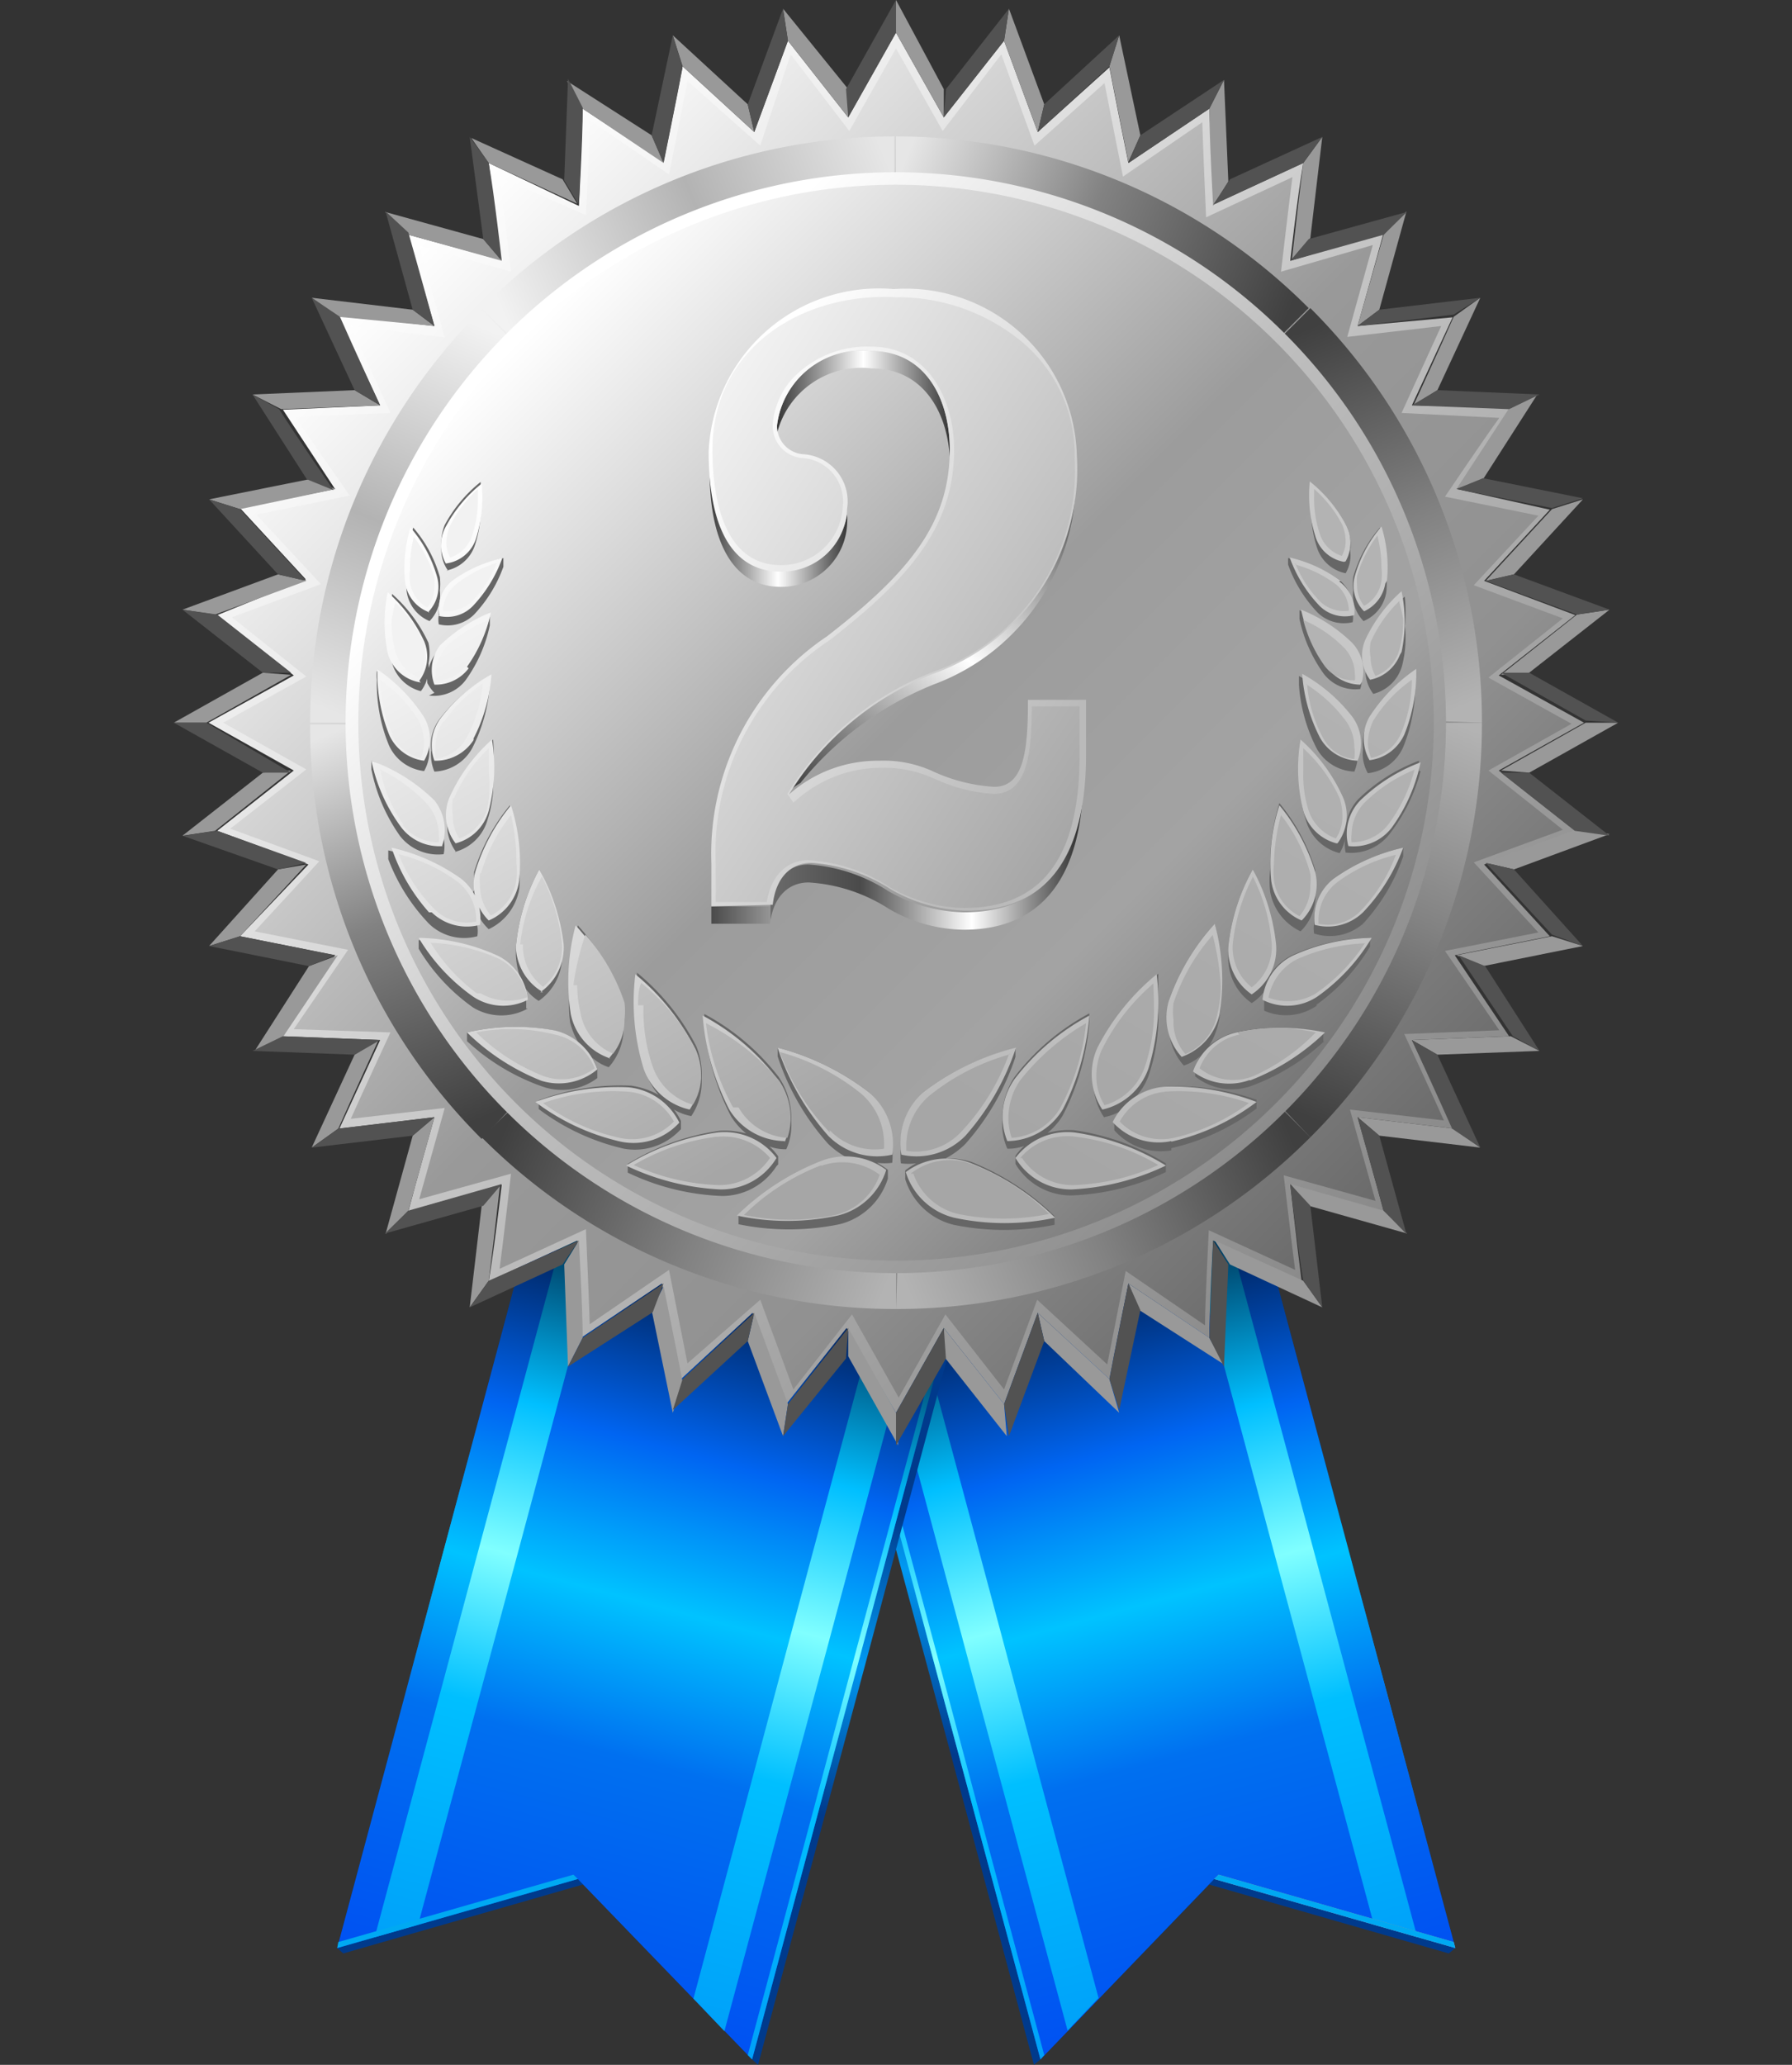 <svg id="Layer_1" data-name="Layer 1" xmlns="http://www.w3.org/2000/svg" xmlns:xlink="http://www.w3.org/1999/xlink" viewBox="0 0 33 38"><rect x="0" y="0" width="33" height="38" fill="#333333" stroke="none"/><defs><style>.cls-1{fill:url(#linear-gradient);}.cls-2{fill:url(#linear-gradient-2);}.cls-3{fill:url(#linear-gradient-3);}.cls-4{fill:#949494;}.cls-5{fill:url(#linear-gradient-4);}.cls-6{fill:#00a9f2;}.cls-7{fill:url(#linear-gradient-5);}.cls-8{fill:url(#linear-gradient-6);}.cls-9{fill:url(#linear-gradient-7);}.cls-10{fill:url(#linear-gradient-8);}.cls-11{fill:url(#linear-gradient-9);}.cls-12{fill:url(#linear-gradient-10);}.cls-13{fill:#999;}.cls-14{fill:#525252;}.cls-15{fill:url(#linear-gradient-11);}.cls-16{fill:url(#linear-gradient-12);}.cls-17{fill:url(#linear-gradient-13);}.cls-18{fill:url(#linear-gradient-14);}.cls-19{fill:url(#linear-gradient-15);}.cls-20{fill:url(#linear-gradient-16);}.cls-21{fill:url(#linear-gradient-17);}.cls-22{fill:url(#linear-gradient-18);}.cls-23{fill:url(#linear-gradient-19);}.cls-24{fill:url(#linear-gradient-20);}.cls-25{fill:#666;}.cls-26{fill:url(#linear-gradient-21);}.cls-27{fill:url(#linear-gradient-22);}.cls-28{fill:url(#linear-gradient-23);}.cls-29{fill:url(#linear-gradient-24);}.cls-30{fill:url(#linear-gradient-25);}.cls-31{fill:url(#linear-gradient-26);}.cls-32{fill:url(#linear-gradient-27);}.cls-33{fill:url(#linear-gradient-28);}.cls-34{fill:url(#linear-gradient-29);}.cls-35{fill:url(#linear-gradient-30);}</style><linearGradient id="linear-gradient" x1="23.1" y1="17.88" x2="17.8" y2="37.67" gradientUnits="userSpaceOnUse"><stop offset="0.45" stop-color="#003a8c"/><stop offset="0.6" stop-color="#0099f2"/><stop offset="0.75" stop-color="#003a8c"/></linearGradient><linearGradient id="linear-gradient-2" x1="-6.86" y1="32.19" x2="12.16" y2="32.19" gradientTransform="matrix(0.26, 0.97, 0.97, -0.26, -11.27, 33.46)" gradientUnits="userSpaceOnUse"><stop offset="0.26" stop-color="#001740"/><stop offset="0.45" stop-color="#0065f2"/><stop offset="0.6" stop-color="#00c3ff"/><stop offset="0.75" stop-color="#0070f0"/><stop offset="1" stop-color="#0051f2"/></linearGradient><linearGradient id="linear-gradient-3" x1="-6.86" y1="32.19" x2="11.79" y2="32.19" gradientTransform="matrix(0.26, 0.97, 0.97, -0.26, -11.27, 33.46)" gradientUnits="userSpaceOnUse"><stop offset="0.26" stop-color="#002140"/><stop offset="0.45" stop-color="#00bfff"/><stop offset="0.6" stop-color="#80ffff"/><stop offset="0.75" stop-color="#00bfff"/><stop offset="1" stop-color="#00a1f9"/></linearGradient><linearGradient id="linear-gradient-4" x1="511.34" y1="19.47" x2="506.51" y2="37.84" gradientTransform="matrix(-1, 0, 0, 1, 525.65, 0)" xlink:href="#linear-gradient-3"/><linearGradient id="linear-gradient-5" x1="15" y1="18.59" x2="10.07" y2="36.96" xlink:href="#linear-gradient"/><linearGradient id="linear-gradient-6" x1="120.65" y1="508.07" x2="139.67" y2="508.07" gradientTransform="translate(536.92 33.46) rotate(105)" xlink:href="#linear-gradient-2"/><linearGradient id="linear-gradient-7" x1="120.65" y1="508.07" x2="139.3" y2="508.07" gradientTransform="translate(536.92 33.46) rotate(105)" xlink:href="#linear-gradient-3"/><linearGradient id="linear-gradient-8" x1="18.69" y1="19.47" x2="13.86" y2="37.84" gradientTransform="matrix(1, 0, 0, 1, 0, 0)" xlink:href="#linear-gradient-3"/><linearGradient id="linear-gradient-9" x1="23.99" y1="228.73" x2="49.4" y2="228.73" gradientTransform="translate(152.29 -174.38) rotate(45)" gradientUnits="userSpaceOnUse"><stop offset="0" stop-color="#fff"/><stop offset="1" stop-color="#8a8a8a"/></linearGradient><linearGradient id="linear-gradient-10" x1="24.28" y1="228.73" x2="49.11" y2="228.73" gradientTransform="translate(152.29 -174.38) rotate(45)" gradientUnits="userSpaceOnUse"><stop offset="0" stop-color="#fff"/><stop offset="0.5" stop-color="#999"/><stop offset="0.77" stop-color="#919191"/><stop offset="1" stop-color="#6b6b6b"/></linearGradient><linearGradient id="linear-gradient-11" x1="5.81" y1="13.61" x2="8.73" y2="20.64" gradientUnits="userSpaceOnUse"><stop offset="0" stop-color="#e6e6e6"/><stop offset="0.47" stop-color="#828282"/><stop offset="1" stop-color="#404040"/></linearGradient><linearGradient id="linear-gradient-12" x1="29.35" y1="220.95" x2="36.38" y2="218.04" gradientTransform="translate(152.29 -174.38) rotate(45)" xlink:href="#linear-gradient-11"/><linearGradient id="linear-gradient-13" x1="43.94" y1="220.97" x2="37.01" y2="218.03" gradientTransform="translate(152.29 -174.38) rotate(45)" gradientUnits="userSpaceOnUse"><stop offset="0" stop-color="#b3b3b3"/><stop offset="0.47" stop-color="#828282"/><stop offset="1" stop-color="#404040"/></linearGradient><linearGradient id="linear-gradient-14" x1="44.41" y1="221.26" x2="47.38" y2="228.42" xlink:href="#linear-gradient-13"/><linearGradient id="linear-gradient-15" x1="28.92" y1="221.39" x2="26" y2="228.42" gradientTransform="translate(152.29 -174.38) rotate(45)" gradientUnits="userSpaceOnUse"><stop offset="0" stop-color="#e6e6e6"/><stop offset="0.47" stop-color="#b3b3b3"/><stop offset="1" stop-color="#f2f2f2"/></linearGradient><linearGradient id="linear-gradient-16" x1="28.92" y1="236.06" x2="26" y2="229.03" xlink:href="#linear-gradient-15"/><linearGradient id="linear-gradient-17" x1="44.46" y1="236.06" x2="47.38" y2="229.03" xlink:href="#linear-gradient-13"/><linearGradient id="linear-gradient-18" x1="44.03" y1="236.5" x2="37" y2="239.41" xlink:href="#linear-gradient-13"/><linearGradient id="linear-gradient-19" x1="26.56" y1="228.73" x2="46.82" y2="228.73" gradientTransform="translate(152.29 -174.38) rotate(45)" gradientUnits="userSpaceOnUse"><stop offset="0.1" stop-color="#fff"/><stop offset="0.5" stop-color="#bfbfbf"/><stop offset="0.67" stop-color="#b1b1b1"/><stop offset="0.99" stop-color="#8e8e8e"/><stop offset="1" stop-color="#8c8c8c"/></linearGradient><linearGradient id="linear-gradient-20" x1="26.79" y1="228.73" x2="46.59" y2="228.73" gradientTransform="translate(152.29 -174.38) rotate(45)" gradientUnits="userSpaceOnUse"><stop offset="0" stop-color="#fff"/><stop offset="0.5" stop-color="#9c9c9c"/><stop offset="0.77" stop-color="#a3a3a3"/><stop offset="1" stop-color="#787878"/></linearGradient><linearGradient id="linear-gradient-21" x1="6.78" y1="10.1" x2="14.23" y2="22.8" gradientUnits="userSpaceOnUse"><stop offset="0" stop-color="#fff"/><stop offset="1" stop-color="#bababa"/></linearGradient><linearGradient id="linear-gradient-22" x1="6.85" y1="10.18" x2="14.37" y2="23" gradientUnits="userSpaceOnUse"><stop offset="0.15" stop-color="#f2f2f2"/><stop offset="0.88" stop-color="#a6a6a6"/></linearGradient><linearGradient id="linear-gradient-23" x1="484.89" y1="10.1" x2="492.34" y2="22.8" gradientTransform="matrix(-1, 0, 0, 1, 511.11, 0)" gradientUnits="userSpaceOnUse"><stop offset="0" stop-color="#c9c9c9"/><stop offset="1" stop-color="#bababa"/></linearGradient><linearGradient id="linear-gradient-24" x1="484.96" y1="10.18" x2="492.48" y2="23" gradientTransform="matrix(-1, 0, 0, 1, 511.11, 0)" gradientUnits="userSpaceOnUse"><stop offset="0.15" stop-color="#b3b3b3"/><stop offset="0.88" stop-color="#a6a6a6"/></linearGradient><linearGradient id="linear-gradient-25" x1="14.31" y1="7.44" x2="17.49" y2="7.44" gradientUnits="userSpaceOnUse"><stop offset="0" stop-color="#363636"/><stop offset="0.5" stop-color="#fff"/><stop offset="1" stop-color="#363636"/></linearGradient><linearGradient id="linear-gradient-26" x1="20.27" y1="8.84" x2="14.89" y2="15.01" xlink:href="#linear-gradient-25"/><linearGradient id="linear-gradient-27" x1="13.1" y1="15.51" x2="19.95" y2="15.51" gradientUnits="userSpaceOnUse"><stop offset="0" stop-color="#4a4a4a"/><stop offset="0.16" stop-color="#969696"/><stop offset="0.16" stop-color="#6b6b6b"/><stop offset="0.4" stop-color="#4a4a4a"/><stop offset="0.7" stop-color="#fff"/><stop offset="1" stop-color="#292929"/></linearGradient><linearGradient id="linear-gradient-28" x1="13.05" y1="9.63" x2="15.6" y2="9.63" xlink:href="#linear-gradient-25"/><linearGradient id="linear-gradient-29" x1="12.51" y1="9.1" x2="19.42" y2="13.69" xlink:href="#linear-gradient-21"/><linearGradient id="linear-gradient-30" x1="12.17" y1="8.86" x2="20.45" y2="14.36" gradientUnits="userSpaceOnUse"><stop offset="0" stop-color="#f2f2f2"/><stop offset="1" stop-color="#a6a6a6"/></linearGradient></defs><title>画板 3 副本</title><polygon class="cls-1" points="21.87 17.48 14.23 19.53 14.12 19.63 19.04 38 19.16 37.9 22.24 34.71 22.26 34.68 26.68 35.95 26.8 35.85 21.87 17.48"/><polygon class="cls-2" points="19.16 37.9 22.36 34.58 26.8 35.85 21.87 17.48 14.23 19.53 19.16 37.9"/><path class="cls-3" d="M14.83,19.37l4.83,18,.57-.6-4.71-17.6Zm6.44-1.73-.69.19L25.3,35.42l.8.23Z"/><polygon class="cls-4" points="22.44 34.5 22.36 34.58 26.8 35.85 26.77 35.74 22.44 34.5"/><polygon class="cls-5" points="14.23 19.53 19.16 37.9 19.23 37.82 14.32 19.5 14.23 19.53"/><polygon class="cls-6" points="22.44 34.5 22.36 34.58 26.8 35.85 26.77 35.74 22.44 34.5"/><polygon class="cls-7" points="18.77 19.53 11.13 17.48 6.21 35.85 6.32 35.95 10.74 34.68 13.85 37.9 13.96 38 18.88 19.63 18.77 19.53"/><polygon class="cls-8" points="13.85 37.9 10.64 34.58 6.21 35.85 11.13 17.48 18.77 19.53 13.85 37.9"/><path class="cls-9" d="M17.48,19.18l-4.71,17.6.57.6,4.83-18ZM6.9,35.65l.8-.23,4.72-17.59-.69-.19Z"/><polygon class="cls-6" points="6.23 35.74 6.21 35.85 10.64 34.58 10.56 34.5 6.23 35.74"/><polygon class="cls-10" points="18.68 19.5 13.77 37.82 13.85 37.9 18.77 19.53 18.68 19.5"/><path class="cls-11" d="M23.76,4.8S23.9,3.56,24,3l-1.63.75S22.29,2.53,22.27,2L20.78,3s-.25-1.23-.35-1.76L19.11,2.43,18.49.75,17.38,2.16,16.5.6l-.88,1.56L14.51.75l-.62,1.68L12.57,1.22c-.1.53-.35,1.76-.35,1.76L10.73,2c0,.55-.07,1.79-.07,1.79L9,3c.07.54.21,1.78.21,1.78L7.52,4.32C7.66,4.84,8,6,8,6l-1.78-.2L7,7.46l-1.79.08L6.17,9l-1.75.35,1.21,1.31L4,11.32l1.41,1.11-1.57.87,1.57.88L4,15.29l1.68.62L4.42,17.23l1.75.35-1,1.49L7,19.14l-.75,1.63L8,20.56s-.34,1.2-.48,1.73l1.72-.49S9.1,23,9,23.58l1.63-.75s.05,1.25.07,1.79l1.49-1s.25,1.22.35,1.76l1.32-1.22.62,1.68,1.11-1.4L16.5,26l.88-1.56,1.11,1.4.62-1.68,1.32,1.22c.1-.54.35-1.76.35-1.76l1.49,1c0-.54.07-1.79.07-1.79l1.63.75c-.07-.54-.21-1.78-.21-1.78l1.72.49c-.14-.53-.48-1.73-.48-1.73l1.78.21L26,19.14l1.79-.07-1-1.49,1.75-.35-1.21-1.32,1.68-.62-1.41-1.11,1.57-.88-1.57-.87,1.41-1.11-1.68-.63,1.21-1.31L26.83,9l1-1.5L26,7.46l.75-1.62L25,6s.34-1.2.48-1.72Z"/><path class="cls-12" d="M23.59,5s.16-1.37.21-1.74L22.21,4s-.06-1.38-.07-1.75l-1.46,1s-.27-1.35-.34-1.72L19.05,2.68,18.44,1,17.36,2.41,16.5.89l-.86,1.52L14.56,1,14,2.68,12.66,1.49c-.07.37-.34,1.72-.34,1.72l-1.46-1c0,.37-.07,1.75-.07,1.75L9.2,3.26c.05.37.21,1.74.21,1.74L7.72,4.52l.47,1.69L6.46,6,7.19,7.6l-1.75.07c.2.31,1,1.45,1,1.45l-1.72.35,1.19,1.28-1.64.61,1.37,1.09-1.53.85,1.53.86L4.24,15.25l1.64.6L4.69,17.14l1.72.34-1,1.46L7.19,19s-.58,1.25-.73,1.59l1.73-.2-.47,1.68,1.69-.47S9.25,23,9.2,23.35l1.59-.73s.06,1.37.07,1.75l1.46-1,.34,1.72L14,23.92l.61,1.65,1.08-1.38.86,1.53.86-1.53,1.08,1.38.61-1.65,1.29,1.19.34-1.72,1.46,1c0-.38.07-1.75.07-1.75l1.59.73c-.05-.37-.21-1.74-.21-1.74l1.69.47-.47-1.68,1.73.2c-.15-.34-.73-1.59-.73-1.59l1.75-.07-1-1.46,1.72-.34-1.19-1.29,1.64-.6-1.37-1.09,1.53-.86-1.53-.85,1.37-1.09-1.64-.61,1.19-1.28-1.72-.35s.77-1.14,1-1.45L25.81,7.6,26.54,6l-1.73.2.47-1.69Z"/><path class="cls-13" d="M8.9,4.4,7.09,3.9l.43.42,1.72.48Z"/><path class="cls-13" d="M24,3c-.07.54-.21,1.78-.21,1.78l.34-.4.22-1.86Z"/><path class="cls-13" d="M22.27,2c0,.55.07,1.79.07,1.79l.28-.45-.08-1.87Z"/><path class="cls-13" d="M21,2.49,20.61.65l-.18.57c.1.53.35,1.76.35,1.76Z"/><path class="cls-13" d="M18.49.75l.62,1.68.12-.51L18.58.16Z"/><path class="cls-13" d="M16.5.6l.88,1.56,0-.52L16.5,0Z"/><path class="cls-13" d="M14.51.75l1.11,1.41,0-.52L14.42.16Z"/><path class="cls-13" d="M12.57,1.22l1.32,1.21-.12-.51L12.39.65Z"/><path class="cls-13" d="M10.73,2l1.49,1L12,2.49l-1.56-1Z"/><path class="cls-13" d="M9,3l1.63.75-.27-.45L8.68,2.54Z"/><path class="cls-13" d="M25.4,5.7l.5-1.81-.42.43C25.33,4.84,25,6,25,6Z"/><path class="cls-13" d="M26.47,7.18l.79-1.7-.49.35c-.22.5-.74,1.63-.74,1.63Z"/><path class="cls-13" d="M27.31,8.82l1-1.56-.53.27L26.82,9Z"/><path class="cls-13" d="M27.88,10.57l1.27-1.38-.57.18-1.22,1.32Z"/><path class="cls-13" d="M28.16,12.38l1.48-1.16-.6.09-1.4,1.11Z"/><path class="cls-13" d="M28.16,14.22l1.64-.92h-.6l-1.56.88Z"/><path class="cls-13" d="M27.88,16l1.76-.65-.6-.09-1.68.62Z"/><path class="cls-13" d="M27.31,17.78l1.84-.37-.57-.18-1.76.35Z"/><path class="cls-13" d="M26.47,19.41l1.88-.07-.53-.27L26,19.14Z"/><path class="cls-13" d="M25.4,20.9l1.86.22-.49-.35L25,20.56Z"/><path class="cls-13" d="M7.6,20.9l-.5,1.81.42-.43L8,20.56Z"/><path class="cls-13" d="M6.53,19.41l-.79,1.71.49-.35c.22-.5.74-1.63.74-1.63Z"/><path class="cls-13" d="M5.69,17.78l-1,1.56.53-.27,1-1.49Z"/><path class="cls-13" d="M5.12,16,3.85,17.41l.57-.18,1.22-1.32Z"/><path class="cls-13" d="M4.84,14.22,3.36,15.38l.6-.09,1.4-1.11Z"/><path class="cls-13" d="M4.84,12.38,3.2,13.3h.6l1.56-.88Z"/><path class="cls-13" d="M5.12,10.57l-1.76.65.6.09,1.68-.62Z"/><path class="cls-13" d="M5.69,8.82l-1.84.37.57.18L6.18,9Z"/><path class="cls-13" d="M6.53,7.18l-1.88.08.53.27L7,7.46Z"/><path class="cls-13" d="M7.6,5.7,5.74,5.48l.49.35L8,6Z"/><path class="cls-13" d="M24.1,22.19l1.81.51-.43-.42-1.72-.49Z"/><path class="cls-13" d="M9,23.57c.07-.54.21-1.78.21-1.78l-.34.4-.22,1.87Z"/><path class="cls-13" d="M10.73,24.62c0-.55-.07-1.79-.07-1.79l-.27.44.07,1.88Z"/><path class="cls-13" d="M12,24.11,12.39,26l.18-.57c-.1-.53-.35-1.76-.35-1.76Z"/><path class="cls-13" d="M14.51,25.84l-.62-1.68-.12.52.65,1.75Z"/><path class="cls-13" d="M16.5,26l-.88-1.56,0,.52.92,1.64Z"/><path class="cls-13" d="M18.49,25.84l-1.11-1.4,0,.52,1.16,1.47Z"/><path class="cls-13" d="M20.43,25.38l-1.32-1.22.12.52L20.61,26Z"/><path class="cls-13" d="M22.27,24.62l-1.49-1,.2.49,1.56,1Z"/><path class="cls-13" d="M24,23.57l-1.63-.74.28.44,1.7.79Z"/><path class="cls-14" d="M23.76,4.8l1.72-.48.43-.42-1.81.5Z"/><path class="cls-14" d="M22.34,3.77,24,3l.35-.48-1.7.78Z"/><path class="cls-14" d="M20.78,3l1.49-1,.27-.53L21,2.49Z"/><path class="cls-14" d="M19.11,2.43l1.32-1.21.18-.57L19.23,1.92Z"/><path class="cls-14" d="M17.38,2.16,18.49.75l.09-.59L17.42,1.64Z"/><path class="cls-14" d="M15.62,2.16,16.5.6V0l-.92,1.64Z"/><path class="cls-14" d="M13.89,2.43,14.51.75,14.42.16l-.65,1.76Z"/><path class="cls-14" d="M12.22,3s.25-1.23.35-1.76L12.39.65,12,2.49Z"/><path class="cls-14" d="M10.66,3.77s.05-1.24.07-1.79l-.27-.53-.07,1.87Z"/><path class="cls-14" d="M9.24,4.8S9.1,3.56,9,3l-.35-.48L8.9,4.4Z"/><path class="cls-14" d="M25,20.56l.48,1.72.42.43-.5-1.81Z"/><path class="cls-14" d="M27.26,5.48,25.4,5.7,25,6l1.77-.21Z"/><path class="cls-14" d="M28.35,7.26l-1.88-.08L26,7.46l1.79.07Z"/><path class="cls-14" d="M26.82,9l1.76.35.57-.18-1.84-.37Z"/><path class="cls-14" d="M29.64,11.22l-1.76-.65-.52.12,1.68.62Z"/><path class="cls-14" d="M29.8,13.3l-1.64-.92-.52,0,1.56.88Z"/><path class="cls-14" d="M29.64,15.38l-1.48-1.16-.52,0L29,15.29Z"/><path class="cls-14" d="M29.15,17.41,27.88,16l-.52-.12,1.22,1.32Z"/><path class="cls-14" d="M28.35,19.34l-1-1.56-.49-.2,1,1.49Z"/><path class="cls-14" d="M27.26,21.12l-.79-1.71L26,19.14s.52,1.13.74,1.63Z"/><path class="cls-14" d="M8,6s-.33-1.2-.48-1.72L7.1,3.89,7.6,5.7Z"/><path class="cls-14" d="M5.74,21.12,7.6,20.9l.4-.34-1.77.21Z"/><path class="cls-14" d="M4.65,19.34l1.88.07L7,19.14l-1.79-.07Z"/><path class="cls-14" d="M6.18,17.58l-1.76-.35-.57.18,1.84.37Z"/><path class="cls-14" d="M3.36,15.38,5.12,16l.52-.12L4,15.29Z"/><path class="cls-14" d="M3.2,13.3l1.64.92.52,0L3.8,13.3Z"/><path class="cls-14" d="M3.36,11.22l1.48,1.16.52,0L4,11.31Z"/><path class="cls-14" d="M3.85,9.19l1.27,1.38.52.12L4.42,9.37Z"/><path class="cls-14" d="M4.65,7.26l1,1.56.49.2s-.69-1-1-1.49Z"/><path class="cls-14" d="M5.74,5.48l.79,1.7L7,7.46s-.52-1.13-.74-1.63Z"/><path class="cls-14" d="M9.24,21.79l-1.72.49-.43.42,1.81-.51Z"/><path class="cls-14" d="M10.66,22.83,9,23.57l-.35.49,1.71-.79Z"/><path class="cls-14" d="M12.22,23.62l-1.49,1-.27.53,1.56-1Z"/><path class="cls-14" d="M13.89,24.16l-1.32,1.22-.18.57,1.38-1.27Z"/><path class="cls-14" d="M15.62,24.44l-1.11,1.4-.09.59L15.58,25Z"/><path class="cls-14" d="M17.38,24.44,16.5,26v.6L17.42,25Z"/><path class="cls-14" d="M19.11,24.16l-.62,1.68.09.59.65-1.75Z"/><path class="cls-14" d="M20.78,23.62s-.25,1.23-.35,1.76l.18.57L21,24.11Z"/><path class="cls-14" d="M22.34,22.83s-.05,1.24-.07,1.79l.27.53.08-1.88Z"/><path class="cls-14" d="M23.76,21.79S23.9,23,24,23.57l.35.49-.22-1.87Z"/><path class="cls-15" d="M9.47,20.33a9.92,9.92,0,0,1-2.91-7H5.71a10.75,10.75,0,0,0,3.16,7.63Z"/><path class="cls-16" d="M16.5,3.36a9.92,9.92,0,0,1,7,2.91l.6-.6A10.75,10.75,0,0,0,16.5,2.51Z"/><path class="cls-17" d="M27.29,13.3a10.75,10.75,0,0,0-3.16-7.63l-.6.6a9.9,9.9,0,0,1,2.91,7Z"/><path class="cls-18" d="M24.13,20.93a10.75,10.75,0,0,0,3.16-7.63h-.85a9.92,9.92,0,0,1-2.91,7Z"/><path class="cls-19" d="M9.47,6.27a9.92,9.92,0,0,1,7-2.91V2.51A10.75,10.75,0,0,0,8.87,5.67Z"/><path class="cls-20" d="M6.56,13.3a9.9,9.9,0,0,1,2.91-7l-.6-.6A10.75,10.75,0,0,0,5.71,13.3Z"/><path class="cls-21" d="M16.5,24.09a10.75,10.75,0,0,0,7.63-3.16l-.6-.6a9.92,9.92,0,0,1-7,2.91Z"/><path class="cls-22" d="M8.87,20.93a10.75,10.75,0,0,0,7.63,3.16v-.85a9.92,9.92,0,0,1-7-2.91Z"/><path class="cls-23" d="M23.66,20.46a10.13,10.13,0,1,1,0-14.32A10.12,10.12,0,0,1,23.66,20.46Z"/><path class="cls-24" d="M23.5,20.3a9.9,9.9,0,1,1,0-14A9.89,9.89,0,0,1,23.5,20.3Z"/><path class="cls-25" d="M7.49,10.89a.69.69,0,0,0,.42.54.68.68,0,0,0,.19-.56,1.14,1.14,0,0,0,0-.25,2.36,2.36,0,0,0-.49-.91,2.78,2.78,0,0,0-.12.84A1.83,1.83,0,0,0,7.49,10.89Zm-.33,2.82a.81.81,0,0,0,.65.48.72.72,0,0,0,.09-.45.86.86,0,0,0-.1-.51,3.08,3.08,0,0,0-.86-.88.7.7,0,0,0,0,.16h0A3,3,0,0,0,7.16,13.71Zm.06-1.51a.74.74,0,0,0,.53.52.7.7,0,0,0,.14-.51.89.89,0,0,0,0-.38,2.74,2.74,0,0,0-.67-.9,2.88,2.88,0,0,0,0,.57A2.07,2.07,0,0,0,7.22,12.2Zm1-1.7a.7.7,0,0,0,.52-.45,2.14,2.14,0,0,0,.11-.81,2.39,2.39,0,0,0,0-.37,2.57,2.57,0,0,0-.66.79.88.88,0,0,0-.06.4A.65.65,0,0,0,8.25,10.5Zm.15,5.18a.85.85,0,0,0,.61-.6,2.15,2.15,0,0,0,.1-.79,4.08,4.08,0,0,0,0-.68,3.14,3.14,0,0,0-.78,1.06,1,1,0,0,0-.06.42A.82.82,0,0,0,8.4,15.68ZM8,14.2a.83.83,0,0,0,.69-.42,3,3,0,0,0,.33-1.18v-.16a3,3,0,0,0-.93.8.8.8,0,0,0-.15.57A.79.79,0,0,0,8,14.2Zm1.69,4.36V18.4a.87.87,0,0,0-.07-.3.85.85,0,0,0,.3.32,1,1,0,0,0,.43-.88s0-.05,0-.07,0-.06,0-.09A3.68,3.68,0,0,0,9.93,16a3.69,3.69,0,0,0-.43,1.43s0,0,0,.06,0,.06,0,.09a1.49,1.49,0,0,0,.1.47,1.08,1.08,0,0,0-.43-.42,3.62,3.62,0,0,0-1.46-.33v.16a3.56,3.56,0,0,0,1,1.08A1,1,0,0,0,9.72,18.56ZM7.37,15.39a.89.89,0,0,0,.8.33.7.7,0,0,0,0-.29.89.89,0,0,0-.24-.7A3.23,3.23,0,0,0,6.84,14v.16A3.18,3.18,0,0,0,7.37,15.39ZM10,20A1.08,1.08,0,0,0,11,19.84v-.16a.8.8,0,0,0-.1-.22.86.86,0,0,0,.31.18,1.08,1.08,0,0,0,.27-.81,2,2,0,0,0,0-.4,4.1,4.1,0,0,0-.84-1.4,4.54,4.54,0,0,0-.14,1.17,2.11,2.11,0,0,0,0,.62,1.36,1.36,0,0,0,.16.38,1.28,1.28,0,0,0-.47-.24A4,4,0,0,0,8.6,19v.16A4,4,0,0,0,10,20Zm4.33,1.43v-.15a1,1,0,0,0-.16-.18.87.87,0,0,0,.31.05,1.09,1.09,0,0,0,.09-.53,1.33,1.33,0,0,0-.23-.8,4.26,4.26,0,0,0-1.37-1.16v.16a4.46,4.46,0,0,0,.49,1.72,1.28,1.28,0,0,0,.28.32,1.48,1.48,0,0,0-.49-.05,4.4,4.4,0,0,0-1.69.61v.16a4.38,4.38,0,0,0,1.74.43A1.19,1.19,0,0,0,14.3,21.46Zm-1.79-.65v-.15a1.21,1.21,0,0,0-.13-.21,1,1,0,0,0,.32.12,1.13,1.13,0,0,0,.19-.7,1.33,1.33,0,0,0-.1-.59,4.26,4.26,0,0,0-1.09-1.35s0,.28,0,.64a3.39,3.39,0,0,0,.18,1.24,1.17,1.17,0,0,0,.22.37,1.54,1.54,0,0,0-.5-.17,4.31,4.31,0,0,0-1.71.27v.16a4.13,4.13,0,0,0,1.57.73A1.14,1.14,0,0,0,12.51,20.81ZM7.9,17a.93.93,0,0,0,.89.23.58.58,0,0,0,0-.19,1,1,0,0,0-.36-.82,3.54,3.54,0,0,0-1.28-.57v.16A3.5,3.5,0,0,0,7.9,17Zm0-4.2a.73.73,0,0,0,.68-.29,2.68,2.68,0,0,0,.44-1v-.16a2.88,2.88,0,0,0-.94.61.8.8,0,0,0-.21.61A.7.7,0,0,0,8,12.75Zm.81,3.61A.91.91,0,0,0,9,17.1a1,1,0,0,0,.56-.73,1.85,1.85,0,0,0,0-.41,3.87,3.87,0,0,0-.17-1.14,3.53,3.53,0,0,0-.66,1.23A1.78,1.78,0,0,0,8.76,16.36ZM8.34,10.7a.7.7,0,0,0-.26.62.5.5,0,0,0,0,.17.69.69,0,0,0,.65-.18,2.52,2.52,0,0,0,.54-.88v-.16A2.58,2.58,0,0,0,8.34,10.7ZM16,20.1a4.71,4.71,0,0,0-1.68-.82v.16a4.55,4.55,0,0,0,.93,1.61,1.54,1.54,0,0,0,.36.26,1.38,1.38,0,0,0-.47.06,4.65,4.65,0,0,0-1.54,1v.16a4.6,4.6,0,0,0,1.86,0,1.24,1.24,0,0,0,.89-.84v-.16a1.23,1.23,0,0,0-.2-.13,1.17,1.17,0,0,0,.28,0,1.17,1.17,0,0,0,0-.26A1.29,1.29,0,0,0,16,20.1Z"/><path class="cls-26" d="M15.11,21.37a4.65,4.65,0,0,0-1.54,1,4.41,4.41,0,0,0,1.86,0,1.24,1.24,0,0,0,.89-.84A1.25,1.25,0,0,0,15.11,21.37ZM16,20.1a4.71,4.71,0,0,0-1.68-.82,4.65,4.65,0,0,0,.93,1.62,1.26,1.26,0,0,0,1.18.35A1.25,1.25,0,0,0,16,20.1ZM14.3,21.31a1.2,1.2,0,0,0-1.08-.47,4.4,4.4,0,0,0-1.69.61,4.51,4.51,0,0,0,1.74.44A1.19,1.19,0,0,0,14.3,21.31Zm.15-.29a1.19,1.19,0,0,0-.14-1.17,4.26,4.26,0,0,0-1.37-1.16,4.54,4.54,0,0,0,.49,1.73A1.21,1.21,0,0,0,14.45,21Zm-1.94-.36a1.17,1.17,0,0,0-.94-.65,4.31,4.31,0,0,0-1.71.27,4.13,4.13,0,0,0,1.57.73A1.14,1.14,0,0,0,12.51,20.66Zm.19-.24a1.18,1.18,0,0,0,.09-1.14,4.26,4.26,0,0,0-1.09-1.35,4.2,4.2,0,0,0,.15,1.73A1.17,1.17,0,0,0,12.7,20.42ZM11,19.68a1.1,1.1,0,0,0-.8-.72A4,4,0,0,0,8.6,19a4.13,4.13,0,0,0,1.37.89A1.1,1.1,0,0,0,11,19.68Zm.21-.2a1.08,1.08,0,0,0,.23-1.05,4.1,4.1,0,0,0-.84-1.4,4,4,0,0,0-.09,1.63A1.09,1.09,0,0,0,11.24,19.48ZM9.72,18.4a1,1,0,0,0-.55-.81,3.62,3.62,0,0,0-1.46-.33,3.56,3.56,0,0,0,1,1.08A1,1,0,0,0,9.72,18.4Zm.23-.14a1,1,0,0,0,.43-.88A3.68,3.68,0,0,0,9.93,16a3.69,3.69,0,0,0-.43,1.43A1,1,0,0,0,10,18.26Zm-2-1.47a.93.93,0,0,0,.89.23.93.93,0,0,0-.35-.85,3.54,3.54,0,0,0-1.28-.57A3.41,3.41,0,0,0,7.9,16.79ZM9,16.94a.93.93,0,0,0,.56-.73,3.45,3.45,0,0,0-.15-1.39,3.53,3.53,0,0,0-.66,1.23A.94.94,0,0,0,9,16.94Zm-.86-1.37A.88.88,0,0,0,8,14.73,3.23,3.23,0,0,0,6.84,14a3.12,3.12,0,0,0,.53,1.2A.88.88,0,0,0,8.17,15.57ZM9,14.92a3.17,3.17,0,0,0,.06-1.31,3.14,3.14,0,0,0-.78,1.06.84.84,0,0,0,.11.85A.85.85,0,0,0,9,14.92ZM7.81,14a.8.8,0,0,0,0-.8,3.08,3.08,0,0,0-.86-.88,3,3,0,0,0,.22,1.21A.81.81,0,0,0,7.81,14Zm.91-.41a3,3,0,0,0,.33-1.18,3,3,0,0,0-.93.8A.83.83,0,0,0,8,14,.83.83,0,0,0,8.72,13.62Zm-1-1.06a.74.74,0,0,0,.09-.73,2.74,2.74,0,0,0-.67-.9,2.75,2.75,0,0,0,0,1.12A.74.74,0,0,0,7.75,12.56Zm.88-.26a2.68,2.68,0,0,0,.44-1,2.88,2.88,0,0,0-.94.61A.76.76,0,0,0,8,12.6.76.76,0,0,0,8.63,12.3Zm-.72-1a.67.67,0,0,0,.17-.65,2.36,2.36,0,0,0-.49-.91,2.5,2.5,0,0,0-.1,1A.68.68,0,0,0,7.91,11.27Zm.18.06a.66.66,0,0,0,.65-.18,2.52,2.52,0,0,0,.54-.88,2.58,2.58,0,0,0-.94.43A.68.68,0,0,0,8.09,11.33ZM8.77,9.9a2.52,2.52,0,0,0,.1-1,2.57,2.57,0,0,0-.66.79.7.7,0,0,0,0,.68A.67.67,0,0,0,8.77,9.9Z"/><path class="cls-27" d="M8.28,9.69h0a.83.83,0,0,0-.06.29.56.56,0,0,0,.07.28.62.62,0,0,0,.4-.39,2,2,0,0,0,.11-.71V9A2.24,2.24,0,0,0,8.28,9.69Zm-.73.79a1,1,0,0,0,0,.24h0a.62.62,0,0,0,.32.46A.61.61,0,0,0,8,10.79a.92.92,0,0,0,0-.16,2.29,2.29,0,0,0-.38-.75A2.42,2.42,0,0,0,7.55,10.48Zm.84.28h0a.65.65,0,0,0-.23.48v0a.64.64,0,0,0,.53-.17,2.14,2.14,0,0,0,.46-.71A2.21,2.21,0,0,0,8.39,10.76Zm-1.18.66a2,2,0,0,0,.08.6.71.71,0,0,0,.43.45.7.7,0,0,0,.09-.34.79.79,0,0,0,0-.28,2.37,2.37,0,0,0-.53-.76A3.08,3.08,0,0,0,7.21,11.42Zm1,.51h0a.71.71,0,0,0-.19.48.31.31,0,0,0,0,.11.66.66,0,0,0,.56-.27A2.51,2.51,0,0,0,9,11.41,2.33,2.33,0,0,0,8.19,11.93Zm-1,1.59h0a.8.8,0,0,0,.54.43.75.75,0,0,0,.06-.29,1,1,0,0,0-.1-.4A2.58,2.58,0,0,0,7,12.51,2.57,2.57,0,0,0,7.23,13.52Zm.95-.24a.82.82,0,0,0-.14.45.88.88,0,0,0,0,.23.73.73,0,0,0,.57-.38,2.51,2.51,0,0,0,.3-1A2.68,2.68,0,0,0,8.18,13.28Zm.18,1.41h0a1,1,0,0,0,0,.32.7.7,0,0,0,.12.42.82.82,0,0,0,.51-.54A2.15,2.15,0,0,0,9,14.21c0-.17,0-.33,0-.44A2.82,2.82,0,0,0,8.36,14.69Zm-.93.49a.85.85,0,0,0,.67.32.54.54,0,0,0,0-.15.86.86,0,0,0-.23-.57A3,3,0,0,0,7,14.16,2.69,2.69,0,0,0,7.43,15.18Zm1.43.89h0a.78.78,0,0,0,0,.21.84.84,0,0,0,.2.57.88.88,0,0,0,.47-.66,1.55,1.55,0,0,0,0-.31A3.67,3.67,0,0,0,9.41,15,3,3,0,0,0,8.86,16.07ZM8,16.73H8a.84.84,0,0,0,.77.23v-.05a.89.89,0,0,0-.34-.68,3,3,0,0,0-1.09-.51A3,3,0,0,0,8,16.73Zm1.63.65h0a.94.94,0,0,0,.37.78.94.94,0,0,0,.35-.78h0a3.49,3.49,0,0,0-.37-1.25A3.26,3.26,0,0,0,9.58,17.38Zm1,.75a2.16,2.16,0,0,0,.06.51h0a1,1,0,0,0,.6.75,1,1,0,0,0,.21-.63,1.2,1.2,0,0,0,0-.31,3.64,3.64,0,0,0-.72-1.25A4.82,4.82,0,0,0,10.56,18.13Zm-1.78.15h0a1,1,0,0,0,.86.07,1,1,0,0,0-.51-.7,3.4,3.4,0,0,0-1.27-.3A3.34,3.34,0,0,0,8.78,18.28Zm3,.22a3.2,3.2,0,0,0,.17,1.13h0a1.11,1.11,0,0,0,.74.7,1,1,0,0,0,.15-.54,1.15,1.15,0,0,0-.1-.48,3.83,3.83,0,0,0-1-1.22C11.76,18.19,11.75,18.33,11.75,18.5Zm1.75,1.88h0a1.12,1.12,0,0,0,.9.56,1.13,1.13,0,0,0,.06-.36,1.23,1.23,0,0,0-.21-.69A4.31,4.31,0,0,0,13,18.83,4.17,4.17,0,0,0,13.5,20.38ZM8.77,19A3.71,3.71,0,0,0,10,19.8a1,1,0,0,0,.95-.14,1,1,0,0,0-.73-.62A3.3,3.3,0,0,0,8.77,19Zm6.51,1.8h0a1.14,1.14,0,0,0,1,.34s0-.06,0-.12a1.21,1.21,0,0,0-.43-.9,4.11,4.11,0,0,0-1.49-.76A4.12,4.12,0,0,0,15.28,20.84ZM10,20.3a3.71,3.71,0,0,0,1.41.64,1.07,1.07,0,0,0,1-.3,1.07,1.07,0,0,0-.85-.55A3.92,3.92,0,0,0,10,20.3Zm3.19.62a4,4,0,0,0-1.52.52,4.07,4.07,0,0,0,1.57.37,1.12,1.12,0,0,0,.94-.5A1.13,1.13,0,0,0,13.22,20.92Zm1.92.53h0a4.13,4.13,0,0,0-1.41.91,4.14,4.14,0,0,0,1.68,0,1.15,1.15,0,0,0,.82-.74A1.15,1.15,0,0,0,15.14,21.45Z"/><path class="cls-25" d="M25.53,10.55a2.78,2.78,0,0,0-.12-.84,2.36,2.36,0,0,0-.49.91,1.14,1.14,0,0,0,0,.25.68.68,0,0,0,.19.56.69.69,0,0,0,.42-.54A1.83,1.83,0,0,0,25.53,10.55Zm.53,2h0a.7.7,0,0,0,0-.16,3.08,3.08,0,0,0-.86.88.86.86,0,0,0-.1.51.72.72,0,0,0,.09.45.81.81,0,0,0,.65-.48A3,3,0,0,0,26.06,12.51Zm-.19-1a2.88,2.88,0,0,0,0-.57,2.74,2.74,0,0,0-.67.9.89.89,0,0,0-.05.38.7.7,0,0,0,.14.51.74.74,0,0,0,.53-.52A2.07,2.07,0,0,0,25.87,11.5Zm-1-1.44a.88.88,0,0,0-.06-.4,2.57,2.57,0,0,0-.66-.79,2.39,2.39,0,0,0,0,.37,2.14,2.14,0,0,0,.11.81.7.7,0,0,0,.52.45A.65.65,0,0,0,24.85,10.06Zm-.08,5a1,1,0,0,0-.06-.42,3.14,3.14,0,0,0-.78-1.06,4.08,4.08,0,0,0,0,.68,2.15,2.15,0,0,0,.1.79.86.86,0,0,0,.62.6A.84.84,0,0,0,24.77,15.09ZM25,13.81a.8.8,0,0,0-.15-.57,3,3,0,0,0-.93-.8v.16a3,3,0,0,0,.33,1.18.83.83,0,0,0,.69.42A.79.79,0,0,0,25,13.81Zm-.77,4.69a3.56,3.56,0,0,0,1-1.08v-.16a3.62,3.62,0,0,0-1.46.33,1.08,1.08,0,0,0-.43.42,1.49,1.49,0,0,0,.1-.47s0-.06,0-.09,0,0,0-.06A3.69,3.69,0,0,0,23.07,16a3.68,3.68,0,0,0-.45,1.42s0,.06,0,.09,0,.05,0,.07a1,1,0,0,0,.43.88.85.85,0,0,0,.3-.32.87.87,0,0,0-.07.3v.16A1,1,0,0,0,24.26,18.5Zm1.9-4.31V14a3.23,3.23,0,0,0-1.11.7.89.89,0,0,0-.24.7.7.7,0,0,0,0,.29.89.89,0,0,0,.8-.33A3.18,3.18,0,0,0,26.16,14.19Zm-1.76,5V19a4,4,0,0,0-1.63,0,1.28,1.28,0,0,0-.47.24,1.36,1.36,0,0,0,.16-.38,2.11,2.11,0,0,0,.05-.62A4.54,4.54,0,0,0,22.37,17a4.1,4.1,0,0,0-.84,1.4,2,2,0,0,0,0,.4,1.08,1.08,0,0,0,.27.81.86.86,0,0,0,.31-.18.8.8,0,0,0-.1.22v.16A1.08,1.08,0,0,0,23,20,4,4,0,0,0,24.4,19.15ZM19.73,22a4.38,4.38,0,0,0,1.74-.43v-.16a4.4,4.4,0,0,0-1.69-.61,1.48,1.48,0,0,0-.49.05,1.28,1.28,0,0,0,.28-.32,4.46,4.46,0,0,0,.49-1.72v-.16a4.26,4.26,0,0,0-1.37,1.16,1.33,1.33,0,0,0-.23.8,1.09,1.09,0,0,0,.09.53.87.87,0,0,0,.31-.05,1,1,0,0,0-.16.18v.15A1.19,1.19,0,0,0,19.73,22Zm1.84-.87a4.13,4.13,0,0,0,1.57-.73v-.16A4.31,4.31,0,0,0,21.43,20a1.54,1.54,0,0,0-.5.17,1.17,1.17,0,0,0,.22-.37,3.39,3.39,0,0,0,.18-1.24c0-.36,0-.64,0-.64a4.26,4.26,0,0,0-1.09,1.35,1.33,1.33,0,0,0-.1.59,1.13,1.13,0,0,0,.19.7,1,1,0,0,0,.32-.12,1.21,1.21,0,0,0-.13.21v.15A1.14,1.14,0,0,0,21.57,21.17Zm4.27-5.41V15.6a3.54,3.54,0,0,0-1.28.57,1,1,0,0,0-.36.82.58.58,0,0,0,0,.19A.93.93,0,0,0,25.1,17,3.5,3.5,0,0,0,25.84,15.76Zm-.76-3.27a.8.8,0,0,0-.21-.61,2.88,2.88,0,0,0-.94-.61v.16a2.68,2.68,0,0,0,.44,1,.73.73,0,0,0,.68.29A.7.7,0,0,0,25.08,12.49Zm-.86,3.56a3.53,3.53,0,0,0-.66-1.23A3.87,3.87,0,0,0,23.39,16a1.85,1.85,0,0,0,0,.41,1,1,0,0,0,.56.73.91.91,0,0,0,.27-.74A1.78,1.78,0,0,0,24.22,16.05Zm-.5-5.78v.16a2.52,2.52,0,0,0,.54.88.69.69,0,0,0,.65.18.5.5,0,0,0,0-.17.7.7,0,0,0-.26-.62A2.58,2.58,0,0,0,23.72,10.27ZM16.59,21.15a1.17,1.17,0,0,0,0,.26,1.17,1.17,0,0,0,.28,0,1.23,1.23,0,0,0-.2.13v.16a1.24,1.24,0,0,0,.89.84,4.6,4.6,0,0,0,1.86,0v-.16a4.65,4.65,0,0,0-1.54-1,1.38,1.38,0,0,0-.47-.06,1.54,1.54,0,0,0,.36-.26,4.55,4.55,0,0,0,.93-1.61v-.16A4.71,4.71,0,0,0,17,20.1,1.29,1.29,0,0,0,16.59,21.15Z"/><path class="cls-28" d="M16.68,21.57a1.24,1.24,0,0,0,.89.84,4.41,4.41,0,0,0,1.86,0,4.65,4.65,0,0,0-1.54-1A1.25,1.25,0,0,0,16.68,21.57Zm-.08-.32a1.26,1.26,0,0,0,1.18-.35,4.65,4.65,0,0,0,.93-1.62A4.71,4.71,0,0,0,17,20.1,1.25,1.25,0,0,0,16.6,21.25Zm3.13.64a4.51,4.51,0,0,0,1.74-.44,4.4,4.4,0,0,0-1.69-.61,1.2,1.2,0,0,0-1.08.47A1.19,1.19,0,0,0,19.73,21.89Zm-.16-1.47a4.54,4.54,0,0,0,.49-1.73,4.26,4.26,0,0,0-1.37,1.16A1.19,1.19,0,0,0,18.55,21,1.21,1.21,0,0,0,19.57,20.42Zm2,.59a4.13,4.13,0,0,0,1.57-.73A4.31,4.31,0,0,0,21.43,20a1.17,1.17,0,0,0-.94.65A1.14,1.14,0,0,0,21.57,21Zm-.42-1.35a4.2,4.2,0,0,0,.15-1.73,4.26,4.26,0,0,0-1.09,1.35,1.18,1.18,0,0,0,.09,1.14A1.17,1.17,0,0,0,21.15,19.66Zm1.88.22A4.13,4.13,0,0,0,24.4,19a4,4,0,0,0-1.63,0,1.1,1.1,0,0,0-.8.72A1.1,1.1,0,0,0,23,19.88Zm-.57-1.22A4,4,0,0,0,22.37,17a4.1,4.1,0,0,0-.84,1.4,1.08,1.08,0,0,0,.23,1.05A1.09,1.09,0,0,0,22.46,18.66Zm1.8-.32a3.56,3.56,0,0,0,1-1.08,3.62,3.62,0,0,0-1.46.33,1,1,0,0,0-.55.81A1,1,0,0,0,24.26,18.34Zm-.76-.95A3.69,3.69,0,0,0,23.07,16a3.68,3.68,0,0,0-.45,1.42,1,1,0,0,0,.43.88A1,1,0,0,0,23.5,17.39Zm2.34-1.79a3.54,3.54,0,0,0-1.28.57.93.93,0,0,0-.35.85.93.93,0,0,0,.89-.23A3.41,3.41,0,0,0,25.84,15.6Zm-1.62.45a3.53,3.53,0,0,0-.66-1.23,3.45,3.45,0,0,0-.15,1.39.93.93,0,0,0,.56.73A.94.94,0,0,0,24.22,16.05Zm1.41-.82a3.12,3.12,0,0,0,.53-1.2,3.23,3.23,0,0,0-1.11.7.88.88,0,0,0-.22.84A.88.88,0,0,0,25.63,15.23Zm-1,.29a.85.85,0,0,0,.1-.85,3.14,3.14,0,0,0-.78-1.06A3.17,3.17,0,0,0,24,14.92.86.86,0,0,0,24.61,15.52Zm1.23-2a3,3,0,0,0,.22-1.21,3.08,3.08,0,0,0-.86.88.8.8,0,0,0,0,.8A.81.81,0,0,0,25.84,13.56ZM25,14a.83.83,0,0,0-.09-.8,3,3,0,0,0-.93-.8,3,3,0,0,0,.33,1.18A.83.83,0,0,0,25,14Zm.81-2a2.75,2.75,0,0,0,0-1.12,2.74,2.74,0,0,0-.67.9.74.74,0,0,0,.09.73A.74.74,0,0,0,25.78,12.05Zm-.73.55a.76.76,0,0,0-.18-.72,2.88,2.88,0,0,0-.94-.61,2.68,2.68,0,0,0,.44,1A.76.76,0,0,0,25.05,12.6Zm.46-1.86a2.5,2.5,0,0,0-.1-1,2.36,2.36,0,0,0-.49.91.67.67,0,0,0,.17.65A.68.68,0,0,0,25.51,10.74Zm-.85,0a2.58,2.58,0,0,0-.94-.43,2.52,2.52,0,0,0,.54.88.66.66,0,0,0,.65.18A.68.68,0,0,0,24.66,10.7Zm.09-.36a.7.7,0,0,0,0-.68,2.57,2.57,0,0,0-.66-.79,2.52,2.52,0,0,0,.1,1A.67.67,0,0,0,24.75,10.34Z"/><path class="cls-29" d="M24.2,9v.13a2,2,0,0,0,.11.71.62.62,0,0,0,.4.39.56.56,0,0,0,.07-.28.83.83,0,0,0-.06-.29h0A2.24,2.24,0,0,0,24.2,9Zm1.17.85a2.29,2.29,0,0,0-.38.75.92.92,0,0,0,0,.16.61.61,0,0,0,.13.39.62.62,0,0,0,.32-.46h0a1,1,0,0,0,0-.24A2.42,2.42,0,0,0,25.37,9.88Zm-1.52.51a2.14,2.14,0,0,0,.46.71.64.64,0,0,0,.53.17v0a.65.65,0,0,0-.23-.48h0A2.21,2.21,0,0,0,23.85,10.39Zm1.92.7a2.37,2.37,0,0,0-.53.76.79.79,0,0,0,0,.28.7.7,0,0,0,.09.34.71.71,0,0,0,.43-.45,2,2,0,0,0,.08-.6A3.08,3.08,0,0,0,25.77,11.09ZM24,11.41a2.51,2.51,0,0,0,.39.84.66.66,0,0,0,.56.27.31.31,0,0,0,0-.11.71.71,0,0,0-.19-.48h0A2.33,2.33,0,0,0,24,11.41ZM26,12.51a2.58,2.58,0,0,0-.71.75,1,1,0,0,0-.1.4.75.75,0,0,0,.06.29.77.77,0,0,0,.54-.43h0A2.57,2.57,0,0,0,26,12.51Zm-1.93.08a2.51,2.51,0,0,0,.3,1,.73.73,0,0,0,.57.38.88.88,0,0,0,0-.23.82.82,0,0,0-.14-.45A2.68,2.68,0,0,0,24.05,12.59ZM24,13.77c0,.11,0,.27,0,.44a2.15,2.15,0,0,0,.09.68.82.82,0,0,0,.51.54.7.7,0,0,0,.12-.42,1,1,0,0,0-.05-.32h0A2.82,2.82,0,0,0,24,13.77Zm2.06.39a2.87,2.87,0,0,0-.94.62.86.86,0,0,0-.23.57.54.54,0,0,0,0,.15.85.85,0,0,0,.67-.32A2.9,2.9,0,0,0,26.05,14.16ZM23.59,15a3.67,3.67,0,0,0-.13.89,1.55,1.55,0,0,0,0,.31.88.88,0,0,0,.47.66.84.84,0,0,0,.2-.57.78.78,0,0,0,0-.21h0A3,3,0,0,0,23.59,15Zm2.12.73a3,3,0,0,0-1.09.51.89.89,0,0,0-.34.68V17a.84.84,0,0,0,.77-.23h0A3,3,0,0,0,25.71,15.72Zm-2.64.41a3.49,3.49,0,0,0-.37,1.25h0a.94.94,0,0,0,.35.78.94.94,0,0,0,.37-.78h0A3.26,3.26,0,0,0,23.07,16.13Zm-.74,1.07a3.64,3.64,0,0,0-.72,1.25,1.2,1.2,0,0,0,0,.31.9.9,0,0,0,.22.63,1,1,0,0,0,.59-.75h0a2.16,2.16,0,0,0,.06-.51A4.82,4.82,0,0,0,22.33,17.2Zm2.81.15a3.4,3.4,0,0,0-1.27.3,1,1,0,0,0-.51.7,1,1,0,0,0,.86-.07h0A3.34,3.34,0,0,0,25.14,17.35Zm-3.9.74a3.83,3.83,0,0,0-.95,1.22,1.15,1.15,0,0,0-.1.48,1,1,0,0,0,.15.54,1.11,1.11,0,0,0,.74-.7h0a3.2,3.2,0,0,0,.17-1.13C21.25,18.33,21.24,18.19,21.24,18.09ZM20,18.83a4.31,4.31,0,0,0-1.22,1.06,1.23,1.23,0,0,0-.21.69,1.13,1.13,0,0,0,.06.36,1.12,1.12,0,0,0,.9-.56h0A4.17,4.17,0,0,0,20,18.83Zm2.82.21a1,1,0,0,0-.73.62,1,1,0,0,0,1,.14A3.71,3.71,0,0,0,24.23,19,3.3,3.3,0,0,0,22.79,19Zm-4.21.36a4.11,4.11,0,0,0-1.49.76,1.21,1.21,0,0,0-.43.9c0,.06,0,.1,0,.12a1.14,1.14,0,0,0,1-.34h0A4.12,4.12,0,0,0,18.58,19.4Zm2.86.69a1.07,1.07,0,0,0-.85.55,1.07,1.07,0,0,0,1,.3A3.71,3.71,0,0,0,23,20.3,3.92,3.92,0,0,0,21.44,20.09Zm-2.65,1.22a1.12,1.12,0,0,0,.94.5,4.07,4.07,0,0,0,1.57-.37,3.9,3.9,0,0,0-1.52-.52A1.13,1.13,0,0,0,18.79,21.31Zm-2,.29a1.15,1.15,0,0,0,.82.74,4.14,4.14,0,0,0,1.68,0,4.13,4.13,0,0,0-1.41-.91h0A1.15,1.15,0,0,0,16.77,21.6Z"/><path class="cls-30" d="M16.05,6.78c.95,0,1.39.8,1.44,1.63V8.27c0-.9-.43-1.81-1.44-1.81a1.57,1.57,0,0,0-1.74,1.36.77.77,0,0,0,0,.15A1.6,1.6,0,0,1,16.05,6.78Z"/><path class="cls-31" d="M14.53,14.56l0,0a1.37,1.37,0,0,1,.21-.15,6.05,6.05,0,0,1,2.47-1.82,4,4,0,0,0,2.59-4,.57.57,0,0,0,0-.13,4,4,0,0,1-2.58,3.78A5.4,5.4,0,0,0,14.53,14.56Z"/><path class="cls-32" d="M17.75,16.79a2.91,2.91,0,0,1-1.39-.39,3.09,3.09,0,0,0-1.47-.49c-.36,0-.65.25-.71.77H13.1V17h1.08c.06-.51.35-.76.71-.76a3.07,3.07,0,0,1,1.47.48,2.8,2.8,0,0,0,1.39.39c1.46,0,2.2-1,2.2-2.87v-.32C20,15.84,19.21,16.79,17.75,16.79Z"/><path class="cls-33" d="M14.38,10.8A1.21,1.21,0,0,0,15.6,9.63a.88.88,0,0,0,0-.16,1.2,1.2,0,0,1-1.2,1c-.91,0-1.29-.85-1.33-2V8.6C13.05,9.85,13.43,10.8,14.38,10.8Z"/><path class="cls-34" d="M13.1,16.68v-.79a4.82,4.82,0,0,1,2.13-4.18c1.54-1.19,2.26-2.1,2.26-3.44,0-.9-.43-1.81-1.44-1.81a1.57,1.57,0,0,0-1.74,1.36.52.52,0,0,0,.49.54.87.87,0,0,1,.8,1,1.2,1.2,0,0,1-1.22,1.16c-1,0-1.33-1-1.33-2.2a3.14,3.14,0,0,1,3.41-3,3.15,3.15,0,0,1,3.37,3.06,4,4,0,0,1-2.59,4,5.4,5.4,0,0,0-2.71,2.24l0,0A2.46,2.46,0,0,1,16.19,14a2.16,2.16,0,0,1,1,.2,3.13,3.13,0,0,0,1.12.28c.56,0,.62-.71.62-1.6H20v1c0,1.93-.74,2.88-2.2,2.88a2.91,2.91,0,0,1-1.39-.39,3.09,3.09,0,0,0-1.47-.49c-.36,0-.65.25-.71.77Z"/><path class="cls-35" d="M13.12,8.28c0,.8.17,2.12,1.26,2.12a1.13,1.13,0,0,0,1.14-1.08.8.8,0,0,0-.73-.89.59.59,0,0,1-.56-.61,1.41,1.41,0,0,1,.4-.89,1.89,1.89,0,0,1,1.42-.55c1.05,0,1.52,1,1.52,1.89,0,1.44-.84,2.38-2.29,3.51a4.68,4.68,0,0,0-2.1,4.11v.71h.94c.08-.48.36-.77.77-.77a3.07,3.07,0,0,1,1.5.5,2.86,2.86,0,0,0,1.36.38c1.43,0,2.13-.92,2.13-2.8V13H19c0,.86-.08,1.61-.7,1.61a2.93,2.93,0,0,1-1-.24l-.12-.05a2.18,2.18,0,0,0-.93-.19,2.36,2.36,0,0,0-1.58.59l-.06.05-.11-.16,0,0a5.42,5.42,0,0,1,2.75-2.27,3.92,3.92,0,0,0,2.54-3.89,2.71,2.71,0,0,0-1.06-2.23,3.59,3.59,0,0,0-2.23-.75C14.8,5.38,13.12,6.38,13.12,8.28Z"/></svg>